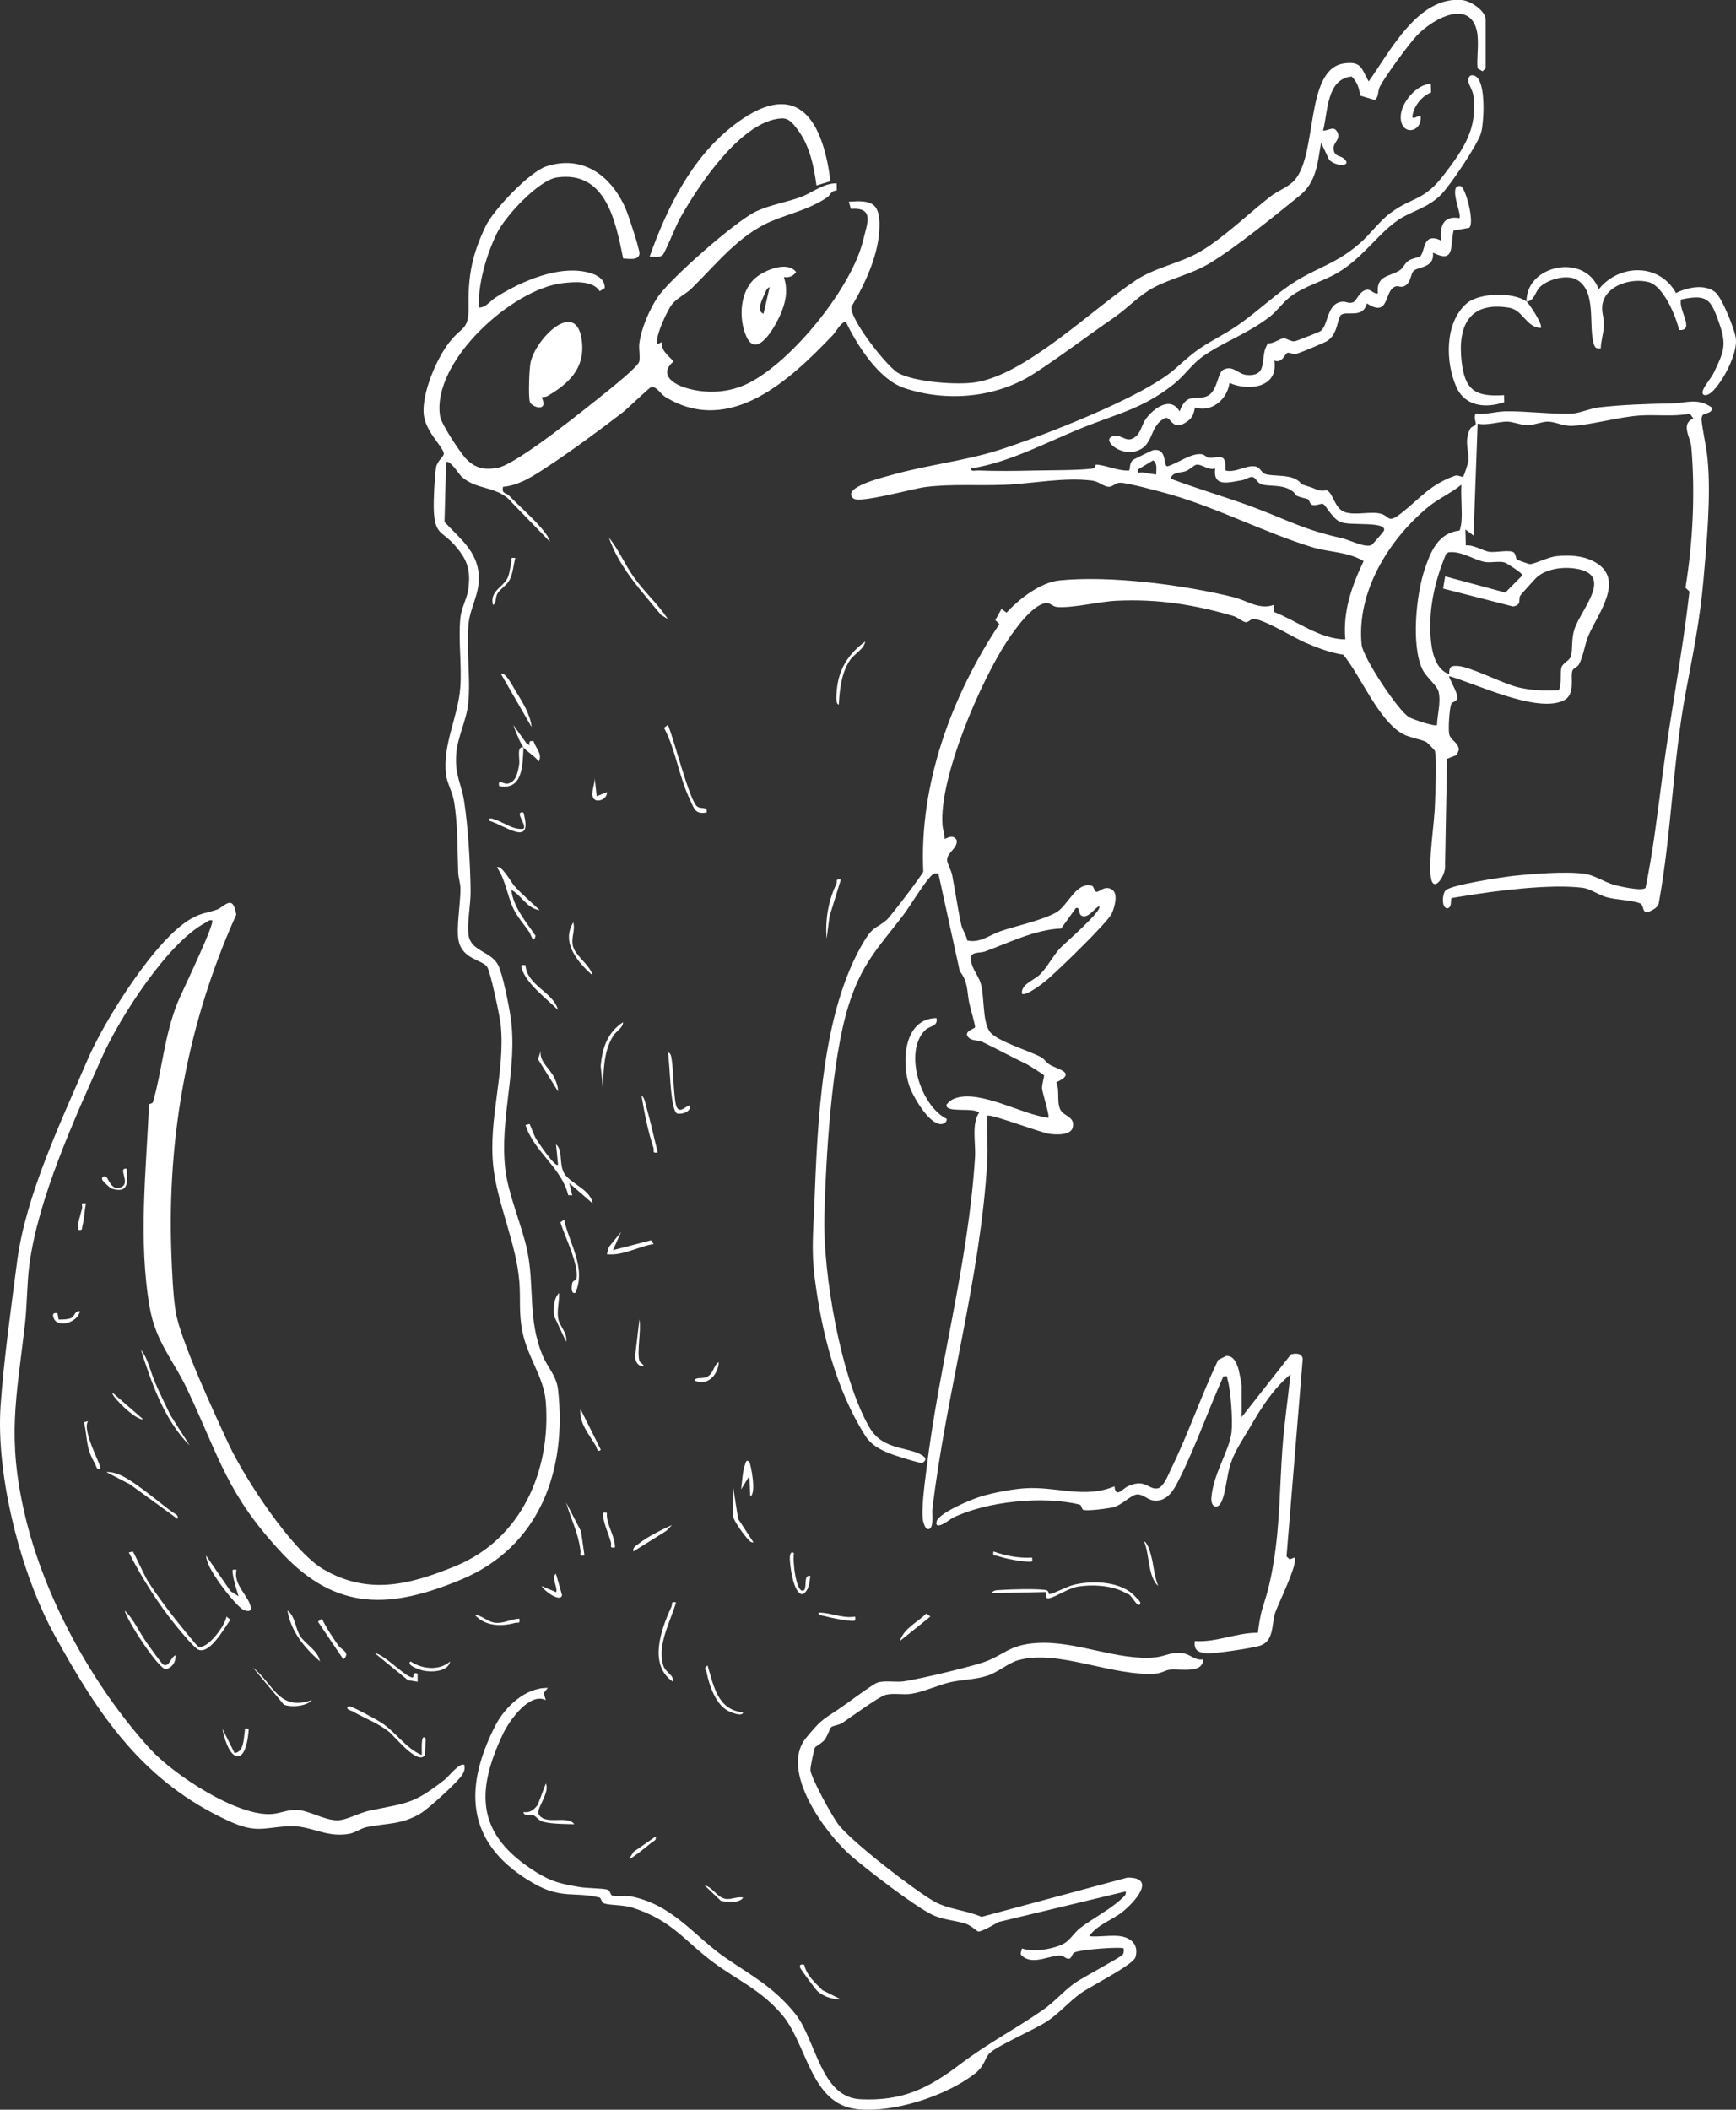 <?xml version="1.0" encoding="UTF-8"?>
<svg id="Calque_2" data-name="Calque 2" xmlns="http://www.w3.org/2000/svg" viewBox="0 0 852.68 1035.69">
  <rect x="0" y="0" width="852.68" height="1035.69" fill="#333333" stroke="none"/>
  <defs>
    <style>
      .cls-1 {
        fill: #fff;
      }
    </style>
  </defs>
  <g id="Illu_Vectorisée_WHITE_" data-name="Illu Vectorisée (WHITE)">
    <g id="Croco">
      <path class="cls-1" d="M725.8,17.6c-2.21-19.11-21.55-9-30-.02-3.84,4.08-15.62,20.12-18.04,24.93-1.18,2.34-.41,4.87-2.45,6.58l-7.31-2.17c-.25-3.51-1.52-6.88-4.11-9.36-12.42,1.25-11.57,17.27-14.03,26.5,2.15.35,4.78-2.19,6.49,0,3.12,3.98-1.84,5.73-1.33,9.27s3.16,3.03,4.77,4.29c4.93,3.86-2.95,4.68-6.89.89l-4.03-8.44c-1.7,9.87-2.21,19.27-10.51,25.98-11.9,9.62-31.93,25.91-44.55,33.4-8.72,5.17-18.71,7.21-27.23,11.75-7.05,3.76-12.9,10.22-19.33,14.65-12.73,8.75-26.85,19.48-39.39,27.56-18.6,11.99-43,14.08-63.83,7.04-12.39-4.19-23.12-21.04-28.54-32.45-2.47.01-4.78,4.77-6.46,6.53-20.76,21.76-50.46,49.85-82.31,30.29-2.32-1.42-4.32-5.42-6.96-4.73-.89.23-11.35,10.39-13.8,12.28-11.1,8.56-25.5,19.16-37.15,26.81-6.43,4.22-13.85,9.21-21.71,9.78-.84,3.55,1.38,2.77,3.01,4.44,4.93,5.04,11.02,10.29,15.5,15.53,1.57,1.83,4.01,4.62,4.48,7l-18.46-19.01c-7.07-8.7-17.27-5.93-25-12.98-.88-.81-5.96-8.74-7.5-6.98l-.8,29.27c7.27,7.89,16.16,14.31,16.82,26.15.53,9.48-4.2,15.37-5.02,24.04-1.17,12.4,1.11,26.38-.14,38.84-.86,8.55-5.3,16.44-5.91,25.07-.72,10.31,2.5,14.13,3.91,23.14,1.97,12.54,3,31.08,3.17,43.8.09,6.7-1.91,16.31-.99,21.98,1.27,7.8,11.04,7.77,14.49,14.49,2.36,4.61,5.34,20.11,6.17,25.81,3.59,24.77-5.57,49.3-2.62,74.57,1.41,12.05,8.12,27.58,10.65,39.32,3.88,18.04.14,34.11,7.75,52.21,2.4,5.71,6.72,9.77,7.48,16.5,4.51,39.85-9.17,77.3-47.61,93.3-34.51,14.36-61.03,15.67-87.81-12.84-27.03-28.76-30.66-46.55-46.6-80.32-6.95-14.73-15.52-23.33-18.53-40.43-5.68-32.26-1.77-67.37-.33-99.54.03-.57,1.7-.45,1.95-1.32,4.61-16.21,5.39-31.89,12.03-48.75,1.82-4.62,18.54-38.87,17.01-40.45-1.53-.37-2.17.62-3.29,1.2-18.63,9.77-42.22,46.72-50.85,66.08-13.5,30.27-31.54,69.72-35.68,102.24-1.19,9.35-1.04,19.43-2.13,28.85-4.26,36.79-8.81,55.55-.12,93.08,9.5,41.04,33.39,84.29,61.58,115.31,11.43,12.58,42.84,33.34,59.96,31.95,4-.33,7.85-2.19,11.96-2.02,6.3.26,13.59,5.13,20.04,5.11,4.62-.01,10.43-3.55,15.43-4.63,18.9-4.07,21.47-2.87,37.5-15.46,1.53-1.21,7.67-8.89,9.52-6.96.27,1.85-.01,2.95-.94,4.54-2.11,3.6-16.74,16.86-20.74,19.24-9.34,5.54-16.47,4.62-26.34,6.63-2.85.58-5.69,2.82-8.67,3.32-12.01,2.05-19.16-4.67-30.73-3.74s-15.36,3.25-27.7-2.31c-42.61-19.21-64.57-52.13-86.26-91.63-16.55-30.14-28.78-78.12-26.45-112.44,1.46-21.49,5.27-49.08,8.11-70.84,4.25-32.63,21.63-68.79,34.68-99.24,8.07-18.83,33.32-59.31,50.83-69.09,5.39-3.01,7.74-2.75,12.56-4.42,3.68-1.28,7.99-8.13,9.57,2.48-23.71,52.55-33.99,108.41-31.87,166.19.32,8.61.79,20.52,2.15,28.83,2.28,13.87,19.32,50.52,26.02,64.92,7.73,16.63,31.13,52.45,46.52,61.41,22.07,12.85,42.47,7.62,64.94-1.62,32.27-13.28,46.92-46.91,44.28-80.62-.95-12.19-8.92-21.65-11.49-34.48-1.85-9.2-.8-15.69-1.5-24.49-1.5-18.99-11.01-38.66-12.86-57.1-2.32-23.13,5.93-45.87,3.75-68.71-.39-4.08-5.07-26.66-6.82-28.89-2.59-3.31-11.88-3.68-13.84-12.41-1.38-6.15.91-18.44.84-25.82-.03-2.85-.99-5.23-1.09-7.91-.42-11.04-.2-24.07-2.06-34.92-.78-4.58-3.43-9.1-3.92-13.07-1.85-14.78,5.98-28.44,7.01-43.01.78-10.95-1.05-23.21.02-33.96.5-5.02,3.3-9.62,3.9-14.09,1.32-9.77-.57-14.77-6.92-21.89-6.16-6.9-9.48-4.83-10.02-16.95-.21-4.65.39-16.52,1.1-20.98.5-3.19,4.03-5.47,3.81-6.87-.59-3.81-9.56-11.02-9.94-20.16-.43-10.28,6.36-26.34,12.65-34.41s9.66-5.77,9.45-17.62c-.26-15.12,1.72-25.46,8.43-39.46,3.79-7.91,21.49-26.57,29.7-29.26,18.33-6,32.4,4.96,39.26,21.31,1.23,2.92,6.7,19.46,6.55,21.47-.27,3.65-5.45,2.44-7.99,2.45-3.71-18.16-8.4-43.19-32.44-39.83-9.13,1.28-25.61,19.2-29.58,27.38-5.23,10.77-9.18,24.5-8.98,36.49,3.47.2,5.51-3.14,8.46-5.02,12.39-7.87,31.31-16.17,46.04-12.02,3.68,1.04,7.6,3.12,7.43,7.49l-2.47,1.55c-3.32-5.33-12.31-4.63-18.01-4-24.95,2.75-64.65,38.61-60.39,65.41.61,3.83,9.98,18.02,12.94,21.03,4.5,4.56,8.95,5.35,15.24,4.27,9.54-1.64,44.51-30.04,54.16-37.78,2.85-2.29,15.06-12.1,15.51-14.48.51-2.74-.35-6.1.03-8.96.97-7.28,4.76-16.05,8.76-22.22,5.96-9.19,38.7-37.83,48.51-42.43,6.97-3.27,14.74-4.42,21.93-7.05,5.81-2.13,11.16-6.89,17.72-6.75l.06,3.47c-3.11.19-3.12,2.35-4.66,3.38-9.1,6.07-17.75,7.68-27.33,11.68-16.02,6.69-27.27,21.28-39.37,33.09-2.78,2.71-7.13,4.68-9.65,7.84-2.19,2.75-8.8,16.77-6.99,19.49l1.98-1.01c-.26,4.36,3.36,6.6,5.83,9.49-7.22,6.14-.67,10.96,6.15,13.02,10.14,3.06,21.28,2.36,30.66-2.35,21.56-10.81,50.89-47.07,56.42-70.5,1.9-8.06,5.6-15.92-6.15-15.09l-.97-3.52c10.53-.69,15.04.08,15.05,11.49,0,13.84-6.88,28.49-13.8,40.13-.97,5.89,17.58,29.56,23.03,32.52,8.15,4.43,28.84,5.97,37.94,4.55,24.92-3.9,57.42-36.03,78.78-50.14,9.77-6.45,21.81-8.24,31.8-14.17,11.41-6.77,23.48-18.51,34.14-26.82,3.29-2.56,8.07-4.49,10.94-7.05,12.96-11.55,5.37-55.8,25.54-58.4,8.52-1.1,8.36,2.64,11.9,8.88,10.58-14.77,24.24-42.08,45.97-39.95,4.22.41,11.49,5.36,11.49,9.49v23.99l-1.51,1.49-2.48-1.49c-.42-5.12.58-10.99,0-15.99Z"/>
      <path class="cls-1" d="M476.97,229.98c-.23,1.74,2.27.94,3.48.99,8.69.36,18.31.24,27.03.04,8.17-.19,21.52-.04,29.01-.95,1.9-.23,1.35-1.99,1.86-1.97,4.77.21,10.91,3.16,16.02,2.92,1-.17.04-3.37,1.97-5.11.42-.38,9.58-4.86,10.14-4.94,7.12-1.03,4.67,7.91,6.91,7.98,5.19-1.51,11.85-6.75,16.94-5.94,1.32.21,2.36,1.54,3.22,1.66,4.43.63,8.95-3.41,8.34,6.3,5,1.42,10.77-3.18,15.28-1.82,1.84.56,2.58,3.09,4.4,3.62,4,1.16,10.7.08,15.28,2.72,3.5,2.01-.38,1.53,6.42,3.52,3.06.9,4.35,2.49,8.33,1.66,3.42,1.39,3.77,9.17,9.2,10.83,4.87,1.49,11.48-.33,16.49.5,5.71.95,3.69,5.65,11.01-.08,9.53-7.46,13.89-13.93,26.48-18.4,1.33-.47,3.16.9,3.92.39.39-.26,2.49-6.65,2.56-7.79.3-4.75-2.18-9.58.75-15.46.74-1.48,2.62-1.41,2.83-2.37.23-1.08-1.23-3.58.05-5.21,4.91.59,9.67-1.02,14.35-1.13,10.04-.23,23.83,1.6,33,1.1,3.63-.2,8.72-2.53,13.04-3.04,11.88-1.39,24-1.71,36-1.97,6.97-.15,12.46-2.91,19.44,1.98.72,3.11-3.6,2.6-4.54,3.93l-.51,1.56c.68,6.66,2.42,13.33,3.06,19.98,1.71,18.03-.4,40.61-2.01,58.94-1.71,19.53-4.96,35.62-8.54,54.43-6.54,34.46-7.14,70.12-13.42,104.5-.43,2.34-3.45,3.64-5.53,4.52-2.89,0-1.6-3.48-3.68-4.38-3.81-1.64-11.81-1.64-16.79-3.15-3.98-1.21-7.62-4.05-11.47-4.52-16-1.96-42.54,1.45-58.85,4.16-1.01.17-5.32.78-5.51.99-.56.59.38,3.97-1.64,4.87-3.31.7-3.06-6.79-1.22-8.74,2.52-2.68,28.13-6.57,33.34-7.12,9.74-1.02,25.35-2.28,34.76-1.04,5.01.66,9.78,4.07,14.56,5.43,2.71.77,14.01,3.31,15.52,1.49,3.82-18.58,6-37.64,8.48-56.48,3.97-30.04,9.69-58.91,13.08-89.01l-1.97-1.86c3.66-21.76,4.86-47.03,2.89-69.04-.44-4.92-5.38-11.34.99-13.99l-1.66-2.38c-8.22,1.56-16.58.34-24.81.9-10.11.69-23.88,4.64-32.98,5.05-4.7.21-8.22-2.03-12-2.06-2.97-.02-6.93,1.77-10,1.77s-6.96-1.74-10-1.78c-4.12-.04-9.81,2.03-14.49.99l-2.01,54.97-3.98-3,.18,7.81c3.9-.36,8.39,2.62,11.36,3.12,3.42.57,10.72-1.35,12.43.56.9,1,.73,2.68,1.27,3.23.23.24,5.71,2.21,6.31,2.26,2.04.16,8.97-3.42,13.04-3.86,6.15-.67,12.7-.38,18.26,2.47,16.17,8.31,2.41,25.35-2.38,36.39-1.93,4.46-2.49,10.16-4.74,14.29-.79,1.44-2.62,1.66-3.14,2.96-1.32,3.28,1.95,12.06-4.88,14.97-13.39,5.7-42.2-8.35-55.71-12.23-.45.37,4.28,8.39,4.07,10.49-.23,2.32-2.54,1.88-3.05,3.25-.92,2.47-1.51,12.1-1,14.71.6,3.08,4.8,4.25,4.72,7.86l-.99,2.4-4.79,1.9-.96,51.8c.78,5.07-5.92,15.07-7.03,6.06s1.84-26.13,2.08-35.99c.15-6.04,1.01-20.86-.06-25.82-.06-.28-3.75-4.02-4-4.17-2.69-1.53-8.21-2.13-11.86-4.15-11.79-6.52-20.51-28.36-29.12-38.84-6.62-1.01-12.82-3.43-18.93-6.05-5.31-2.28-21.08-11.97-25.45-11.46-1.35.16-2.3,1.75-3.62,1.55-1.4-.21-4.03-2.46-5.97-3.02-19.29-5.64-37.06-8.46-57.43-7.51-8.36.39-21.21,3.61-29,3.09-2.39-.16-3.59-2.24-5.73-1.96-6.59.86-15.22,12.98-18.77,18.33-13.15,19.82-33.89,67.7-31.94,90.96.18,2.18,1.17,4.27,1,6.51,2.21-.97,4.49-2.01,5.94.61.69,3.83-4.87,6.25-4.7,9.71.1,1.97,2.04,5.05,2.49,7.43,1.52,7.93,2.79,16.8,4.48,24.5.51,2.3,2.51,4.99,2.91,7.58,6.18,1.53,11.19-2.83,16.59-4.62,7.9-2.63,19.97-5.2,26.95-9.03,5.88-3.21,9.84-15.25,17.59-13.23,1.14.3,1.18,2.74,2.24,3.01,1.44.37,4.11-3.47,7.77-1.06,3.22,2.12,1.19,8.79-.15,11.74-2,4.39-27,28.56-32.14,32.82-1.68,1.39-10.37,8.14-12,6.48-.39-4.71,5.9-6.45,8.98-9.5,3.34-3.3,6.26-8.89,9.49-12.5,2.17-2.42,21.48-18.81,19.49-20.97-2.31,1.15-4.62,5.1-7.53,5.01-3.4-.1-1.39-4.97-3.94-4.01l-7.21,10.01c-12.91.52-25.48,6.95-37.46,11.29-2.06.75-6.04.19-6.74,2.32-.68,5.2,3.3,8.78,4.64,13.14,1.99,6.5.81,17.94,4.23,23.5,3.04,4.95,19.41,9.6,25.37,12.86,1.65.9,2.69,2.69,4.3,3.69,3.89,2.41,13.65,3.9,3.3,8.69,1.98,4.41-.3,10.8,2.61,14.38,1.86,2.29,6.49,2.91,5.5,7.52-.67,4.32-8.37,3.84-11.47,3.44-4.12-.53-29.39-10.15-30.56-8.9-.31,7.45.41,15.03-.02,22.47-3.28,57.12-20.14,113.51-26.97,170.91-.23,1.91,1.09,10.35-2.49,9.48-.84-.2-1.56-2.24-1.85-3.15-1.49-4.74.74-20.27,1.46-26.2,6.33-52.01,20.45-100.28,23.85-153.04.45-7.01-1.82-16.45,2-21.98-2.7-2.86-16.9.44-15.98-3.98,1.31-1.64,2.71-2.64,4.74-3.26,12.45-3.81,32.47,8.22,45.22,9.74.86-.86-2.93-12.24-3.05-14.52-.1-1.9,1.19-5.91.96-6.31-.24-.43-7.2-4.83-8.22-5.33-7.38-3.58-14.7-7.52-21.95-11.03-2.59-1.26-6.11-.13-7.67-3.38-.4-2.44,3.91-3.1,3.99-3.98s-2.46-9.82-2.92-12.02c-1.13-5.51-.43-10.1-4.61-15.38l-10.5-47.97c-1.39-.06-1.91-.29-3.04.68-3.68,3.18-10.84,15.41-14.55,20.21-12.47,16.12-20.31,23.78-26.66,44.29-8.31,26.85-11.02,74.5-11.75,103.18-.72,28.1,8.02,79.42,22.25,103.75,6.9,11.8,20.63,9.01,26.75,14.23,1.49,1.27-.04,2.59-.96,3-.88.38-14.21-3.88-16.28-4.74-4.56-1.91-8.82-4.1-11.57-8.42-14.49-22.73-21.6-51.15-24.98-77.96-1.64-13-.67-22.17-.18-34.82,1.59-40.3,3.33-95.33,24.57-130.33,4.53-7.47,6.05-6.01,11.11-10.39,1.75-1.52,17.49-22.2,17.87-23.63-2.04-42.88,13.86-86.17,37.38-121.5l-1.99-1.95,3.02-5.51,2.48,1.86c6.14-6.76,16.71-14.89,26-15.84,24.85-2.53,61.39,2.23,85.64,8.27,6.5,1.62,12.53,6.38,19.78,3.71l-.06,3.48c11.57,4.55,22.24,13.23,35.04,13.51-1.24-13.86,3.17-26.19,8.98-38.45-7.74-4.65-16.77-4.25-25.19-6.81-22.92-6.98-46.21-19.15-69.96-25.98-4.39-1.26-20.94-5.71-24.42-5.68-2.47.02-3.48,2.08-5.75,1.99s-4.75-2.63-8.07-3.04c-13.91-1.73-29.03,1.49-42.95,2.06-12.92.53-25.83-.51-38.89,1.09-5.95.73-32.37,8.18-35.34,5.64-6.36-5.44,15.34-10.56,18.51-11.48,16.95-4.87,36.33-7,52.71-12.24,21.24-6.81,71.18-26.03,86.88-40.04,11.77-10.5,11.82-9.96,25.18-17.79,14.5-8.51,24.39-20.35,38.95-28.01,10.36-5.45,16.84-7.44,26.35-15.62,5.1-4.38,9.8-11,15.07-14.91,11.36-8.44,16.29-5.51,26.71-19.26,9.37-12.36,16.35-22.27,14.09-38.7-.48-3.49-4.33-7.25-1.39-9.58,8.3-2.08,6.69,23.29,5.2,28.2-1.78,5.87-15.13,25.72-19.68,30.29-6.95,6.98-14.78,7.89-21.93,13.05-9.65,6.96-16.77,18.13-28.74,25.22-7.29,4.32-16.33,6.54-23.24,11.74-3.61,2.71-6.51,7.01-10.14,9.84-10.75,8.39-23.5,12.71-33.22,19.74-4.97,3.59-8.91,9.37-13.75,13.24-14.64,11.7-26.93,14.46-43.15,20.81-18.63,7.29-36.81,17.61-56.7,20.76ZM567.9,232.97c-.07-2.49.79-5.31-1.49-6.97l-7.49,4.49c-.44,2.42,1.12,1.19,2.51,1.44,2.13.39,4.32.78,6.47,1.04ZM596.87,229.99c-3.18,1.12-6.9-2.35-9.23-1.85-1.2.26-3.28,2.38-5.01,3.07-2.8,1.12-6.5.2-7.73,3.75,13.79,5.23,28.19,9.28,41.96,14.51,16.59,6.31,23.98,10.7,42.23,14.73,3.87.86,11.79,5.08,14.74,3.25.39-.24,5.89-6.58,5.99-7.03,1.07-4.74-17.15-2.04-21.69-4.26-3.78-1.85-6.81-7.92-8.23-8.72-.93-.53-3.45,1.07-5.42.42-1.34-.45-1.24-2.66-2.33-2.92-8.63-2.02-3.83-1.74-8.33-4.44s-10.38-1.61-14.26-2.73c-1.82-.53-2.83-3.32-4.33-3.61-1.32-.26-3.48,1.3-5.11,1.57-6.46,1.06-14.44,3.75-13.26-5.74ZM717.81,256.46c.49-5.96-.36-12.47,0-18.49-5.5,4.38-11.52,6.86-17,11.48-18.95,15.95-34.56,41.25-32.02,67.02.62,6.26,18.02,32.59,23.34,35.63,1.82,1.04,12.75,4.79,13.69,3.81.16-5.3,2-10.93.79-16.29-.73-3.21-6.11-7.13-7.96-11.03-5.61-11.83-3.05-36.77,1.14-49.18,2.99-8.84,6.61-17.71,17.09-18.96.32-.2.88-3.38.93-4ZM709.82,282.94l29.56,7.96,8.4-8.48c.21-.94-7.82-6.01-8.69-6.27-2.92-.85-6.64.26-9.73-.27-5.15-.87-11.67-5.6-17.95-4.73l-1.1.73c-5.79,13.62-9.03,28.54-7.39,43.43.65,5.87,2.67,13.61,8.88,15.6-.04-3.66.93-4.22,4.4-3.96,6.38.48,21.86,8.64,29.56,10.48,6.5,1.56,13.26,1.75,19.91,1.36,1.59-3.4.42-8.11,1.3-11.18.59-2.08,3.99-3.31,4.6-5.4,1.05-3.64.11-8.25,1.73-13.26,3.27-10.14,20.73-27.79-1.02-30.01-5.66-.58-13.17.56-17.5,4.5-.74.67-7.77,8.45-8.07,8.97-1.05,1.79.93,4.67-3.59,5.31l-34.31-8.79,1.01-5.99Z"/>
      <path class="cls-1" d="M550.42,950.53c5.47.81,9,4.54,7.29,10.29-1.14,3.83-22.21,14.29-27.1,17.87-5.53,4.04-10.46,9.74-16.34,13.65s-24.79,12.07-28.28,15.69c-2.38,2.46-2.29,6.16-7.09,9.9-14.2,11.08-40.36,19.57-58.28,17.45-22.57-2.68-24.11-31.8-36.56-46.39-10.34-12.11-21.6-16.71-33.48-25.48-14.63-10.81-20.35-20.77-39.95-27.01-4.58-1.46-10.82-1.05-13.93-2.09-1.36-.45-1.27-2.62-2.31-2.88-12.05-2.98-18.57.84-31.98-6.77-32.75-18.59-35.56-45.47-19.17-77.52,4.77-9.34,14.81-18.83,25.85-18.61l-2.06,2.55,1.06,3.44c-7.97-4.04-17.98,10.13-20.99,16.48-13.93,29.33-12.64,49.88,16.1,67.88,7.83,4.9,12.59,5.88,21.56,7.42,3.52.61,11.44.54,13.71,1.31,1.35.45,1.27,2.61,2.31,2.88,2.3.59,6.07-.26,9.36.42,20.61,4.22,30.91,19.58,46,29.95,12.94,8.89,24,14.63,34.4,27.56s12.41,41.06,32.01,42.03c20.49,1.02,33.19-5.17,48.9-17.07,14.55-11.02,26.98-17.1,41.03-26.93,5.41-3.78,9.82-8.98,15.13-12.85,3.61-2.63,23.1-12.96,23.85-14.13.66-1.03.52-1.91.46-3.03-.98-.98-21.4.47-24.22,2-1.19.65-1.31,2.65-2.34,2.96-1.66.5-2.81-1.46-4.48-1.5-5.23-.1-12.58,4.3-17.85.94-2.49-1.59-1.61-1.88-1.06-4.42,5.6,2.05,15.87.3,20.91-2.57,2.47-1.4,5.07-5.44,7.6-7.39,6.18-4.78,15.21-9.39,20.47-14.51,1.07-1.04,2.34-1.74,1.98-3.51l-62.44,15c-1.99,1.12-8.2,4.82-10.03,4.69-.35-.03-3.69-3.02-5.92-3.77-5.21-1.76-11.12-1.85-16.55-4.44-8.87-4.22-31.29-21.6-39.45-28.51-12.82-10.86-36.05-42.32-22.53-58.45,6.56-7.83,6.94-8.17,15.35-13.63,3.48-2.26,17.18-12.63,19.59-13.39,3.88-1.23,9.01,0,13.31-.68,8.39-1.33,29.85-6.47,37.94-9.03,10.8-3.42,12.91-8.91,27.22-9.76,19.37-1.15,39.43,8.84,58.02,7.05,4.96-.48,7.88-2.93,13.93-1.94,3.26.53,5.83,3.64,9.56,2.94.09,7.19-11.34,4.49-16.41,5.07-2.14.25-4.02,1.64-6.16,1.84-21.36,1.98-48.55-12.22-68.41-6.45-4.95,1.44-9.58,5.86-15.31,7.67-5.8,1.83-12.41,1.82-17.89,3.09-5.89,1.37-13.32,4.85-19.28,5.7-4.06.58-8.28-.52-12.51.49-2.98.71-17.52,11.27-21.2,13.77-1.66,1.13-4.58,1.32-5.45,2.05-.74.61-1.91,4.51-3.26,6.23s-4.35,3.19-4.72,3.77c-.51.79-2.38,9.89-2.26,11.13.41,4.14,10.89,23.16,14,27.05,6.86,8.57,36.7,31.66,46.62,37.32,7.27,4.15,15.83,4.3,23.41,7.68l71.64-19.28c14.86-.12,3.16,12.38-2.31,16.75-5.25,4.2-12.51,6.34-16.46,12.02,4.84.5,10.83-.69,15.49,0Z"/>
      <path class="cls-1" d="M609.88,695.68l24.18-30.76c2.33-.68,5.58-.68,5.8,2.28l-7.95,96.89,1.54,1.43,2.4-.89c2.04,2.54-8.21,23.13-9.48,27-1.91,5.83-.42,14.11-7.66,16.32-3.91,1.19-22.62,4.08-26.34,3.68-4.02-.44-6.1-1.63-5.48-6.01,10.55.78,20.46-4.19,30.94-4.05.53-3.98,1.09-8.35,2.32-12.17,2.6-8.15,3.99-13.74,5.43-22.56,3.14-19.36,2.92-36.39,4.3-55.66.87-12.17,2.71-24.36,3.98-36.49-8.86,7.58-14,15.86-19.75,25.72-3.38,5.81-7.43,11.42-9.7,18.28-1.84,5.56-2.26,13.79-4.44,18.54-1.82,3.99-5.31,2.8-4.97-1.9.87-11.87,8.85-23.1,9.89-32.15.65-5.66-.31-20.67-1.97-26.03-.44-1.41.59-1.76-2.01-1.46-7.21,15.92-13.43,33.79-21.14,49.32-2.71,5.46-5.99,12.55-13.26,11.61-2.84-.37-5.02-3.15-8.01-2.97s-7.32,5.22-11.75,6.31c-2.36.58-13.47,2.07-14.82,1.17-.69-.46-.63-2.24-1.69-2.5-17.85-4.44-45.66-1.58-62.29,6.48-.82.4-8.77,6.78-7.97,2.03.72-4.31,17.23-11.09,21.56-12.42,6.21-1.9,15.43-3.68,21.88-4.1,15.58-1.01,29.25,5.24,44-.97.59,6.11,3.91,1.13,6.83-.15,8.86-3.89,10.04,2.48,14.96,1.01,2.97-1.85,4.33-6.02,5.88-9.16,8.52-17.33,14.92-36.24,23.23-53.71l4.07-2.03c3.85-.03,5.21,3.99,6.06,7.04.24.87,1.44,7.13,1.44,7.56v15.49Z"/>
      <path class="cls-1" d="M721.58,111.84l-7.63,1.35c-1.75,7.85.77,16.27-10.12,10.85.86,7.64-7.25,6.76-9.52,8.98-1.44,1.4-1.22,5.32-3.94,7.12-2.1,1.39-3.22.11-4.65.44-6.17,1.44-2.79,15.83-14.32,8.38-2.02,7.51-9.73,3.61-12.59,5.52-2,1.33-1.51,9.71-7.03,12.96-1.58.93-13.28,5.87-14.89,6.19-1.88.38-3.63-.64-4.43-.44-1.47.36-2.39,5.29-6.55,3.85,2.11,13.26-12.49,15.13-22.01,10.96-1.14,8.11-8.75,14.64-16.93,12.06-.71,3.09-1.09,4.86-3.72,6.78-7.35,5.36-7.96-2.13-10.66-1.71-8.71,3.79-5.14,14.16-15.45,16.59-7.29,1.72-16.17-5.82-10.56-7.6,4.53-1.44,6.82,4.44,11.71-.25,2.22-2.13,2.57-5.58,4.62-8.36,3.81-5.14,12.12-11.22,16.48-3.53,3.52-9.71,8.15-5.13,13.47-7.5s5.05-11.5,8-12.98c4.83-2.42,7.23,2.25,11.52,2.57,11.37.86,5.84-9.35,10.49-15.55,2.47.32,5.96-2.37,7.46-2.44,1.79-.09,3.53,1.69,5.65,1.45.65-.08,11.32-4.31,12.14-4.73,4.62-2.35,3.04-14,11.27-14.71,1.65-.14,3.11,1.09,5.16.31,1.85-.71,3.27-5.83,6.93-6.16,2.01-.19,3.24,2.18,5.33,1.8-1.06-9.23,6.17-8.11,10.95-11.54,1.77-1.27,2.1-3.27,4.31-4.68,1.6-1.03,4.79-1.38,5.49-2,2.54-2.22,1.02-12.1,10.23-7.76-.66-6.87.95-12.34,9.01-10.99,1.54-1.49-5.86-16.48.52-15.75,2.48.28,7.22,18.4,4.25,20.54Z"/>
      <path class="cls-1" d="M407.9,88.96l-6.88,2.1c-1.15-9.21-3.45-19.82-9.17-27.31-2.19-2.87-4.21-5.89-8.17-5.63-19.78,1.3-40.93,33.38-49.79,49.26-1.77,3.16-7.21,16.58-8.29,17.69-1.6,1.64-4.44.86-6.53.96,8.38-23.65,20.41-48.11,40.5-63.92,30.78-24.23,44.28-5.32,48.33,26.85Z"/>
      <path class="cls-1" d="M749.79,148.02c-.21-18.03,28.78-24.03,35.48-6.02,10.02-12.52,29.77-12.98,37.95,1.88,5.47-2.84,14.35-4.69,19.43-.29,3.27,2.83,9.69,18.63,10.01,23.05.53,7.49-6.42,20.83-11.91,25.86-2.39,2.19-5.53,2.08-4.19-1.17,1.1-2.68,3.89-5.58,5.36-8.65,4.97-10.38,6.27-13.45,2.29-24.66s-5.72-13.69-18.48-11.01c-1.66,4.91,7.15,15.49-.98,14.99-1.64-6.92-7.67-21.6-14.98-23.51-8.2-2.15-20.52,1.31-22.61,10.47-.84,3.7.76,6.74.67,10.56-.09,3.64-1.49,7.75-1.57,11.49-1.74.21-2.64.07-3.28-1.72-3.1-8.72,1.72-26.71-8.84-32.14-4.97-2.55-14.12.1-17.87,3.86-2.3,2.31-2.64,6.92-6.49,7,1.34.99,8.33,11.65,6.99,12.99-7.16-.27-8.64-8.8-15.54-9.94-19.45-3.21-25.32,8.76-23.33,26.33,1.6,14.08,6.57,17.55,20.89,16.6l.04,3.47c-9.15,3.08-19.24,2.11-23.51-7.49-5.42-12.2-5.78-31.5,4.98-40.95,6.2-5.45,23.15-5.7,29.47-1.01Z"/>
      <path class="cls-1" d="M266.09,195c-.2.19,2.47,4.11-.58,4.95-1.5.41-4.71-1.06-5.24-2.62-.83-2.45-.33-16.27.32-19.34,2.6-12.09,22.94-32.02,25.26-10.2,1.42,13.37-6.75,20.64-16.89,26.61-1.05.62-2.77.5-2.88.6Z"/>
      <path class="cls-1" d="M385.02,136.04c2.28,6.85.76,13.05-2.14,19.34-2.49,5.41-11.32,21.16-16.35,9.65-3.91-8.95-3.14-22.54,5-28.99,4.49-3.56,15.33-8.02,19.47-2.5-1.49,2.16-3.41,2.76-5.98,2.51ZM375.02,154.02l3-12.99c-1.33.04-2.2,2.69-2.69,3.79-1.09,2.41-3.92,7.94-.3,9.2Z"/>
      <path class="cls-1" d="M459.97,499.81c.85,4.21-3.19,3.58-5.56,5.92-10.62,10.49-2.42,37.05,10.56,43.55.35,1.39-1.25,2.43-2.5,2.54-6.11.57-14.34-14.06-15.96-19.07-3.82-11.77-2.5-32.74,13.46-32.95Z"/>
      <path class="cls-1" d="M702.79,41.11l.13,4.28c-4.45,1.68-8.3,6.46-9.11,11.18-.51,2.99,2.36-.07,4,.51.66,8.12-9.69,9.77-9.82.51-.1-7.09,7.83-16.26,14.8-16.48Z"/>
      <path class="cls-1" d="M559.9,787.62c-1.44,1.72-4.41-5.57-6.3-5.18-6.46-4.11-16.55-4.72-23.93-3.57-4.92.77-10.62,4.87-14.27,5.73-2.71.64-.57-2.65-2-3.04l-26.44.57c1.14-1.66,2.73-1.44,4.44-1.56,5.44-.38,17-.69,22.11-.03,1.92.25,1.42,2.12,1.88,2.07,2.33-.27,8.68-3.84,12.34-4.68,9.44-2.17,23.51-1.63,30.18,6.2.61.72,2.92,2.39,1.99,3.49Z"/>
      <path class="cls-1" d="M65.22,761.65c.61.57,5.83,12.17,7.6,14.9,3.71,5.74,8.76,12.58,13.01,17.97,1.49,1.89,10.53,13.19,11.38,13.66,4.24,2.32,13.58-10.37,14.01-14.55l1.97,1.49c-2.92,3.99-10.03,17.02-15.66,14.77-2.06-.82-8.4-8.54-10.27-10.8-9.22-11.13-17.4-24.14-24-36.96l1.97-.49Z"/>
      <path class="cls-1" d="M260.09,551.78c.29.27,2.2,5.68,3.21,7.3.78,1.25,9.46,14.38,10.79,12.69l-.98-9.99c3.6,3.03,1.23,9.61,4.1,14.38s13,7.92,13.87,14.61l-11.49-9.99,1.5,5.98h-1.98c-3.29-13.64-16.74-21.13-20.99-34.48l1.97-.48Z"/>
      <path class="cls-1" d="M265.1,446.83c-6.43-.87-8.89-7.33-13.98-9.98,1.15,8.82,7.2,15.5,11.93,22.54-1.02,4.57-2.32-.74-3.1-1.87-2.53-3.66-5.8-7.37-7.72-11.31-3.15-6.5-3.82-14.29-8.12-20.35,1.9-1.81,7.37,7.76,8.48,9,3.84,4.29,8.36,8,12.5,11.97Z"/>
      <path class="cls-1" d="M117.2,783.62c-1.14-3.52-2.53-7.93-2.93-11.57-.22-1.98.19-1.43,1.92-1.41-1.88,7.22,6.24,13.06,7.01,18.5.32,2.25-1.82,1.87-3.31,1.3-3.04-1.16-11.04-11.67-13.12-14.86-2.25-3.44-5.26-7.83-5.56-11.92l12.01,17.46,3.97,2.52Z"/>
      <path class="cls-1" d="M207.13,861.58c.3-.34-.83-11.71,2-7.99l-.44,8.04c-3.5,5.12-14.83-9.26-17.63-11.46-5.66-4.45-11.95-6.59-17.93-10.09-.56-.33-3.82-.92-1.97-2.48.76-.64,14.5,6.95,16.31,8.17,7.28,4.9,11.79,12.43,19.66,15.81Z"/>
      <path class="cls-1" d="M328.05,355.89c2.88,6.34,10.55,37.25,14.42,40.06,2.08,1.51,5.2-.33,4.57,2.91-5.78,1.05-6.12-2.1-8.16-6.32-5.35-11.07-6.92-24.25-12.72-35.26l1.89-1.39Z"/>
      <path class="cls-1" d="M93.2,709.67c-12.34-12.31-18.79-30.6-23.96-46.97,3.4,4.1,4.64,10.57,6.81,15.67,2.34,5.51,5.07,10.94,7.65,16.33l9.5,14.97Z"/>
      <path class="cls-1" d="M328.06,303.92l-3.4-2.08c-9.66-11.77-20.47-23.17-25.57-37.88,4.86,5.91,7.74,13.05,12.17,19.3,5.14,7.26,11.91,13.23,16.8,20.66Z"/>
      <path class="cls-1" d="M87.21,745.65l-23.45-17.01-11.52-5.96c1.68-.2,3.22.22,4.81.68,7.27,2.1,20.7,14.02,27.85,19.12,1.25.9,2.78,1.04,2.31,3.18Z"/>
      <path class="cls-1" d="M86.21,812.61c.23,3.31-1.55,5.95-4.67,6.85-3.46.29-19.2-23.91-20.3-28.83,4.37,4.22,7.11,10.53,10.76,15.71,1.22,1.73,7.3,10.34,8.19,10.83,2.94,1.63,3.71-3.86,6.01-4.56Z"/>
      <path class="cls-1" d="M282.09,895.55c-4.54-.11-10.94-.07-15.27-1.21-2.49-.66-3.25-2.52-4.71-3.14-1.22-.52-4.91.65-5-1.63,3.27.44,5.12-1.08,7-3.5l3.98-10.5c2.18,4.36-4.87,12.48-3.54,14.98,3.12,5.87,14.07.26,17.54,4.99Z"/>
      <path class="cls-1" d="M332.05,786.63c-2.68,9.35-9.38,20.9-6.33,30.81,1.17,3.79,5.37,4.72,4.84,8.15-12.24-8.16-5.87-25.8-.77-36.78.65-1.41-.6-2.73,2.26-2.18Z"/>
      <path class="cls-1" d="M277.08,598.74c2.52,11.76,11.02,23.77,5.49,35.97-2.32.68-1.73-3.57-1.56-4.55.32-1.89,1.86-1.32,2.06-2.12,1.61-6.73-5.75-21.13-7.82-27.97l1.83-1.33Z"/>
      <path class="cls-1" d="M153.17,834.61c-2.57,3.11-10.25,3.66-13.74,2.23l-15.23-18.23c10.25,8.16,12.66,21.63,28.97,16Z"/>
      <path class="cls-1" d="M305.07,604.75l-3.99,8.98,18.66-4.84,1.33,1.83c-7.79,1.2-14.86,5.86-22.98,5l.97-3.52,6.02-7.46Z"/>
      <path class="cls-1" d="M339.05,542.78c.11,3.22-3.96,4.3-6.35,3.91-3.63-1.21-3.6-25.18-4.63-29.9,1.54-.14,1.69,2.52,1.88,3.59.85,4.72.91,20.81,2.58,23.41,1.88,2.92,4.27-1.22,6.51-1.02Z"/>
      <path class="cls-1" d="M257.11,366.89c-1.69-2.25-3.98-8.09-4.99-10.99l6.47,9.01,1.51.97c-.21-1.96-.05-2.31,1.99-1.99.91,3.33,4.56,6.14,2.52,9.98-1.58-2.45-6.05-5.06-7.5-6.99-.38,8.42-.21,21.42-11.99,18.98-.65-3.76,2.13-.75,4.28-1.17,4.24-.84,4.99-5.82,5.6-9.43.45-2.66-1.43-9.14,2.11-8.39Z"/>
      <path class="cls-1" d="M296.07,533.78l-1.03-10.52c.78-8.78,3.34-16.5,11.02-21.45-.17,2.97-3.28,4.26-4.82,6.66-4.72,7.35-4.72,16.84-5.17,25.31Z"/>
      <path class="cls-1" d="M368.02,717.67c.65.62,3.7,15.52.51,16.98l-.5-9.99-4,6.49c.49-3.7.67-8.67,1.89-12.1.38-1.07.56-2.84,2.1-1.38Z"/>
      <path class="cls-1" d="M115.21,860.58c4.68-.48,4.42-7.08,5.01-10.49.29-1.67-.61-1.71,1.96-1.5-1.22,19.46-9.69,16.86-12.98,0l6,11.98Z"/>
      <path class="cls-1" d="M412,345.9c-1.77-.28-1.12-5.22-1.03-6.53.76-10.64,5.55-18.25,14.02-24.45-.68,3.86-5.27,5.97-7.42,9.06-4.27,6.11-5.18,14.61-5.57,21.92Z"/>
      <path class="cls-1" d="M365.03,840.61c-.45,2.35-5.78.05-6.99-.51-6.36-2.89-9.69-12.64-10.96-19.06-.3-1.5-1.81-1.88.48-3.43,2.91,9.9,4.97,21.98,17.48,22.99Z"/>
      <path class="cls-1" d="M258.1,473.82c.84,10.2,13.59,12.98,15.99,21.99-5.5-5.44-15.81-13.04-17.89-20.59-.52-1.88.49-1.47,1.9-1.4Z"/>
      <path class="cls-1" d="M390.01,762.65c-.89,2.28.96,20.81,4.99,17.98,1.38-1.8-.46-7.72,3-6.98-.36,3.15-.63,7.1-3.61,8.94-4.66.78-6.73-15.22-6.42-18.42.15-1.51.89-3.01,2.03-1.51Z"/>
      <path class="cls-1" d="M261.09,356.89l-14.98-25.97c1.86-1.75,6.35,6.99,7.17,8.31,3.16,5.09,7.35,11.75,7.81,17.66Z"/>
      <path class="cls-1" d="M157.16,815.61c-7.62-6.73-14.24-14.55-15.97-24.98,3.72,2.59,3.89,8.67,6.13,12.35,2.55,4.18,8.89,7.16,9.84,12.64Z"/>
      <path class="cls-1" d="M323.06,565.76c-2.98.52-1.58-.79-2.1-2.34-2.69-7.98-4.5-17.29-5.88-25.63,1.57.92,2.19,4.95,2.71,6.77,1.97,6.99,3.5,14.17,5.27,21.2Z"/>
      <path class="cls-1" d="M202.97,823.39c.42-.28-.49-2.7,2.16-1.78v3.99s-4.74-.75-4.74-.75l-16.24-13.23c4.09,0,16.6,13.26,18.82,11.77Z"/>
      <path class="cls-1" d="M395,964.52c1.18,5.26,5.41,8.89,8.99,12.51l9.01,4.47c-4.15.02-8.36-1.23-11.48-4-1.02-.9-8.11-10.51-8.49-11.5-.68-1.76.9-1.71,1.97-1.48Z"/>
      <path class="cls-1" d="M360.04,729.66l2.51,15.98,7.5,11.49c-1.26.61-3.26-2.17-3.98-3.02-1.51-1.77-6.03-8.06-6.03-9.96v-14.49Z"/>
      <path class="cls-1" d="M287.08,763.64c-2.97.45-1.71-.64-1.97-2.51-1.35-9.73-4.46-14.46-7.01-23.47l7.31,14.16,1.67,11.81Z"/>
      <path class="cls-1" d="M291.07,478.82c-7.22-6.31-15.64-16.09-9.48-25.98,1.11,4.22-1.38,7.59-.05,12.03,1.38,4.59,8.31,8.93,9.52,13.94Z"/>
      <path class="cls-1" d="M278.08,658.7l-5.9-12.57c-.36-3.85-.38-8.39,2.41-11.4.26,4.14-1.12,8.2-.44,12.43.64,3.96,4.7,7.12,3.92,11.55Z"/>
      <path class="cls-1" d="M413,431.85l-5.54,17.93-1.44,11.04c-.74-9.33.76-18.3,4.72-26.79.65-1.4-.6-2.73,2.26-2.18Z"/>
      <path class="cls-1" d="M158.15,794.63c2.09,4.61,5.28,9.2,8.18,13.36,1.25,1.79,6.08,3.34,2.32,6.61l-12.48-18.5,1.97-1.48Z"/>
      <path class="cls-1" d="M43.24,697.69c-3.13,4.73,6.76,22.05,6,22.98-1.55,1.87-2.15-1.41-2.48-1.97-4.87-8.25-3.58-12.01-5.49-20.53l1.98-.48Z"/>
      <path class="cls-1" d="M257.1,398.87c4.86,17.47-8.38,6.58-16.97,3.99-.2-1.88,2.03-.83,3.01-.51,4.67,1.51,8.84,5.15,13.97,4.51,1.88-1.85-4.9-8.81,0-7.99Z"/>
      <path class="cls-1" d="M330.06,748.66l-2.68,2.81-16.3,10.17c-.38-2.09,1.35-2.77,2.66-3.82,4.26-3.42,11.25-6.86,16.32-9.15Z"/>
      <path class="cls-1" d="M266.1,778.64l6.99,2.98c1.23-1.37-2.63-7.94,0-8.98l2.97,10.44c-.76,3.92-9.28-2.43-9.95-4.44Z"/>
      <path class="cls-1" d="M295.08,711.67c-1.57,1.87-2.15-1.42-2.48-1.97-3.32-5.57-8.3-11.33-7.5-18.01l9.98,19.98Z"/>
      <path class="cls-1" d="M314.07,668.2c.14.5,2.55,2,2,2.49-3.05.18-4.34-2.95-4.06-5.43l2.06-17.55c.96,5.51-1.3,15.66,0,20.49Z"/>
      <path class="cls-1" d="M253.11,273.95c-.97,3.5-1.1,7.4-2.79,10.69-1.48,2.87-4.82,4.51-6.07,6.92-1.04,1.99-.44,4.9-2.11,5.37-1.68-6.54,4.6-8.58,6.85-12.62,1.38-2.48,1.44-5.26,2.11-7.93.42-1.67-1.01-2.92,2.02-2.43Z"/>
      <path class="cls-1" d="M221.12,815.61c-1.01,5.11-9.01,5.37-13.04,4.56-1.81-.36-8.81-2.7-6.44-4.55,5.67,3.82,14.1,4.72,19.49,0Z"/>
      <path class="cls-1" d="M274.09,535.78l-9.8-15.74,1.32-4.24c-.94,5.3,4.41,8.55,6.67,13.31.97,2.04,1.88,4.37,1.81,6.67Z"/>
      <path class="cls-1" d="M568.89,778.63c-5.17-4.7-4.11-15.22-6.98-21.98,1.67.7,2.79,4.57,3.27,6.21,1.55,5.28,1.61,10.65,3.71,15.77Z"/>
      <path class="cls-1" d="M365.03,931.55c-1.65,2.84-8.4,2.37-11.04,1.54l-7.93-7.54c3.98.85,5.78,5.58,9.99,6.57,2.87.68,5.94-1.25,8.98-.57Z"/>
      <path class="cls-1" d="M255.1,794.63c.48,2.85-.6,1.66-2.31,2.13-6.78,1.86-14.85,1.51-19.67-4.12,3.82.44,6.51,3.77,10.51,4.05,4.02.28,7.55-1.93,11.47-2.06Z"/>
      <path class="cls-1" d="M506.94,764.65c.1,1.88.48,2.05-1.51,2.03-3.79-.04-11.68-1.49-15.27-2.78-1.59-.57-2.68.54-2.19-2.25,6.06,2.16,12.53,3.38,18.97,3Z"/>
      <path class="cls-1" d="M456.98,793.6l-14.98,12.01c1.88-6.18,8.66-9.21,12.99-13.51l1.99,1.5Z"/>
      <path class="cls-1" d="M70.23,696.67c-3.42.92-16.1-11.81-14.99-12.97l14.99,12.97Z"/>
      <path class="cls-1" d="M39.25,643.73c-.87,5.24-10.75,8.71-12.87,3.36-.74-1.86-.27-2.84,1.87-2.37l.53,3.06c1.87.01,3.75.01,5.56-.49,2.66-.74,1.98-3.88,4.9-3.56Z"/>
      <path class="cls-1" d="M62.23,573.76c.35,6.32,1.22,12.35-7.29,9.78-.89-.27-4.39-3.58-4.69-4.3-.69-1.65,1.33-2.04,1.97-1.48,1.06.93,3.09,8.1,8.08,4.56,3.28-2.33-2.51-9.3,1.93-8.56Z"/>
      <path class="cls-1" d="M298.08,742.65c-.35,5.94,3.94,10.95,4,16.99-3.07.51-1.57-.83-2-2.44-1.05-3.86-3.34-8.83-3.76-12.28-.26-2.13-.88-2.55,1.77-2.27Z"/>
      <path class="cls-1" d="M420,793.63c.4,2.59-.39,2.08-2.47,1.99-3.17-.15-9.56-1.42-12.71-2.3-1.03-.29-3.03-.24-2.79-1.68,6.19.02,11.63,2.99,17.98,1.99Z"/>
      <path class="cls-1" d="M341.06,677.68c1.09-1.93,3.88-.43,6.54-1.93,2.88-1.64,2.89-5.49,5.43-7.05-.27,6.29-5.64,12.05-11.97,8.98Z"/>
      <path class="cls-1" d="M293.09,390.87l4.98-1.99c.44,3.26-4.8,5.56-6.54,3.05-1.65-2.38.82-7.21.56-10.04l.99,8.98Z"/>
      <path class="cls-1" d="M322.06,901.56c.5,2.15-1.19,2.22-2.28,3.21-.97.88-10.25,8.27-10.7,7.78l2.07-3.42,10.91-7.57Z"/>
      <path class="cls-1" d="M42.24,590.75c-.78,3.54-.77,7.32-1.7,10.83-.47,1.78.28,2.58-2.28,2.15-.15-3.61,1.22-7.02,2.04-10.47.39-1.63-1.19-3.02,1.94-2.52Z"/>
    </g>
  </g>
</svg>